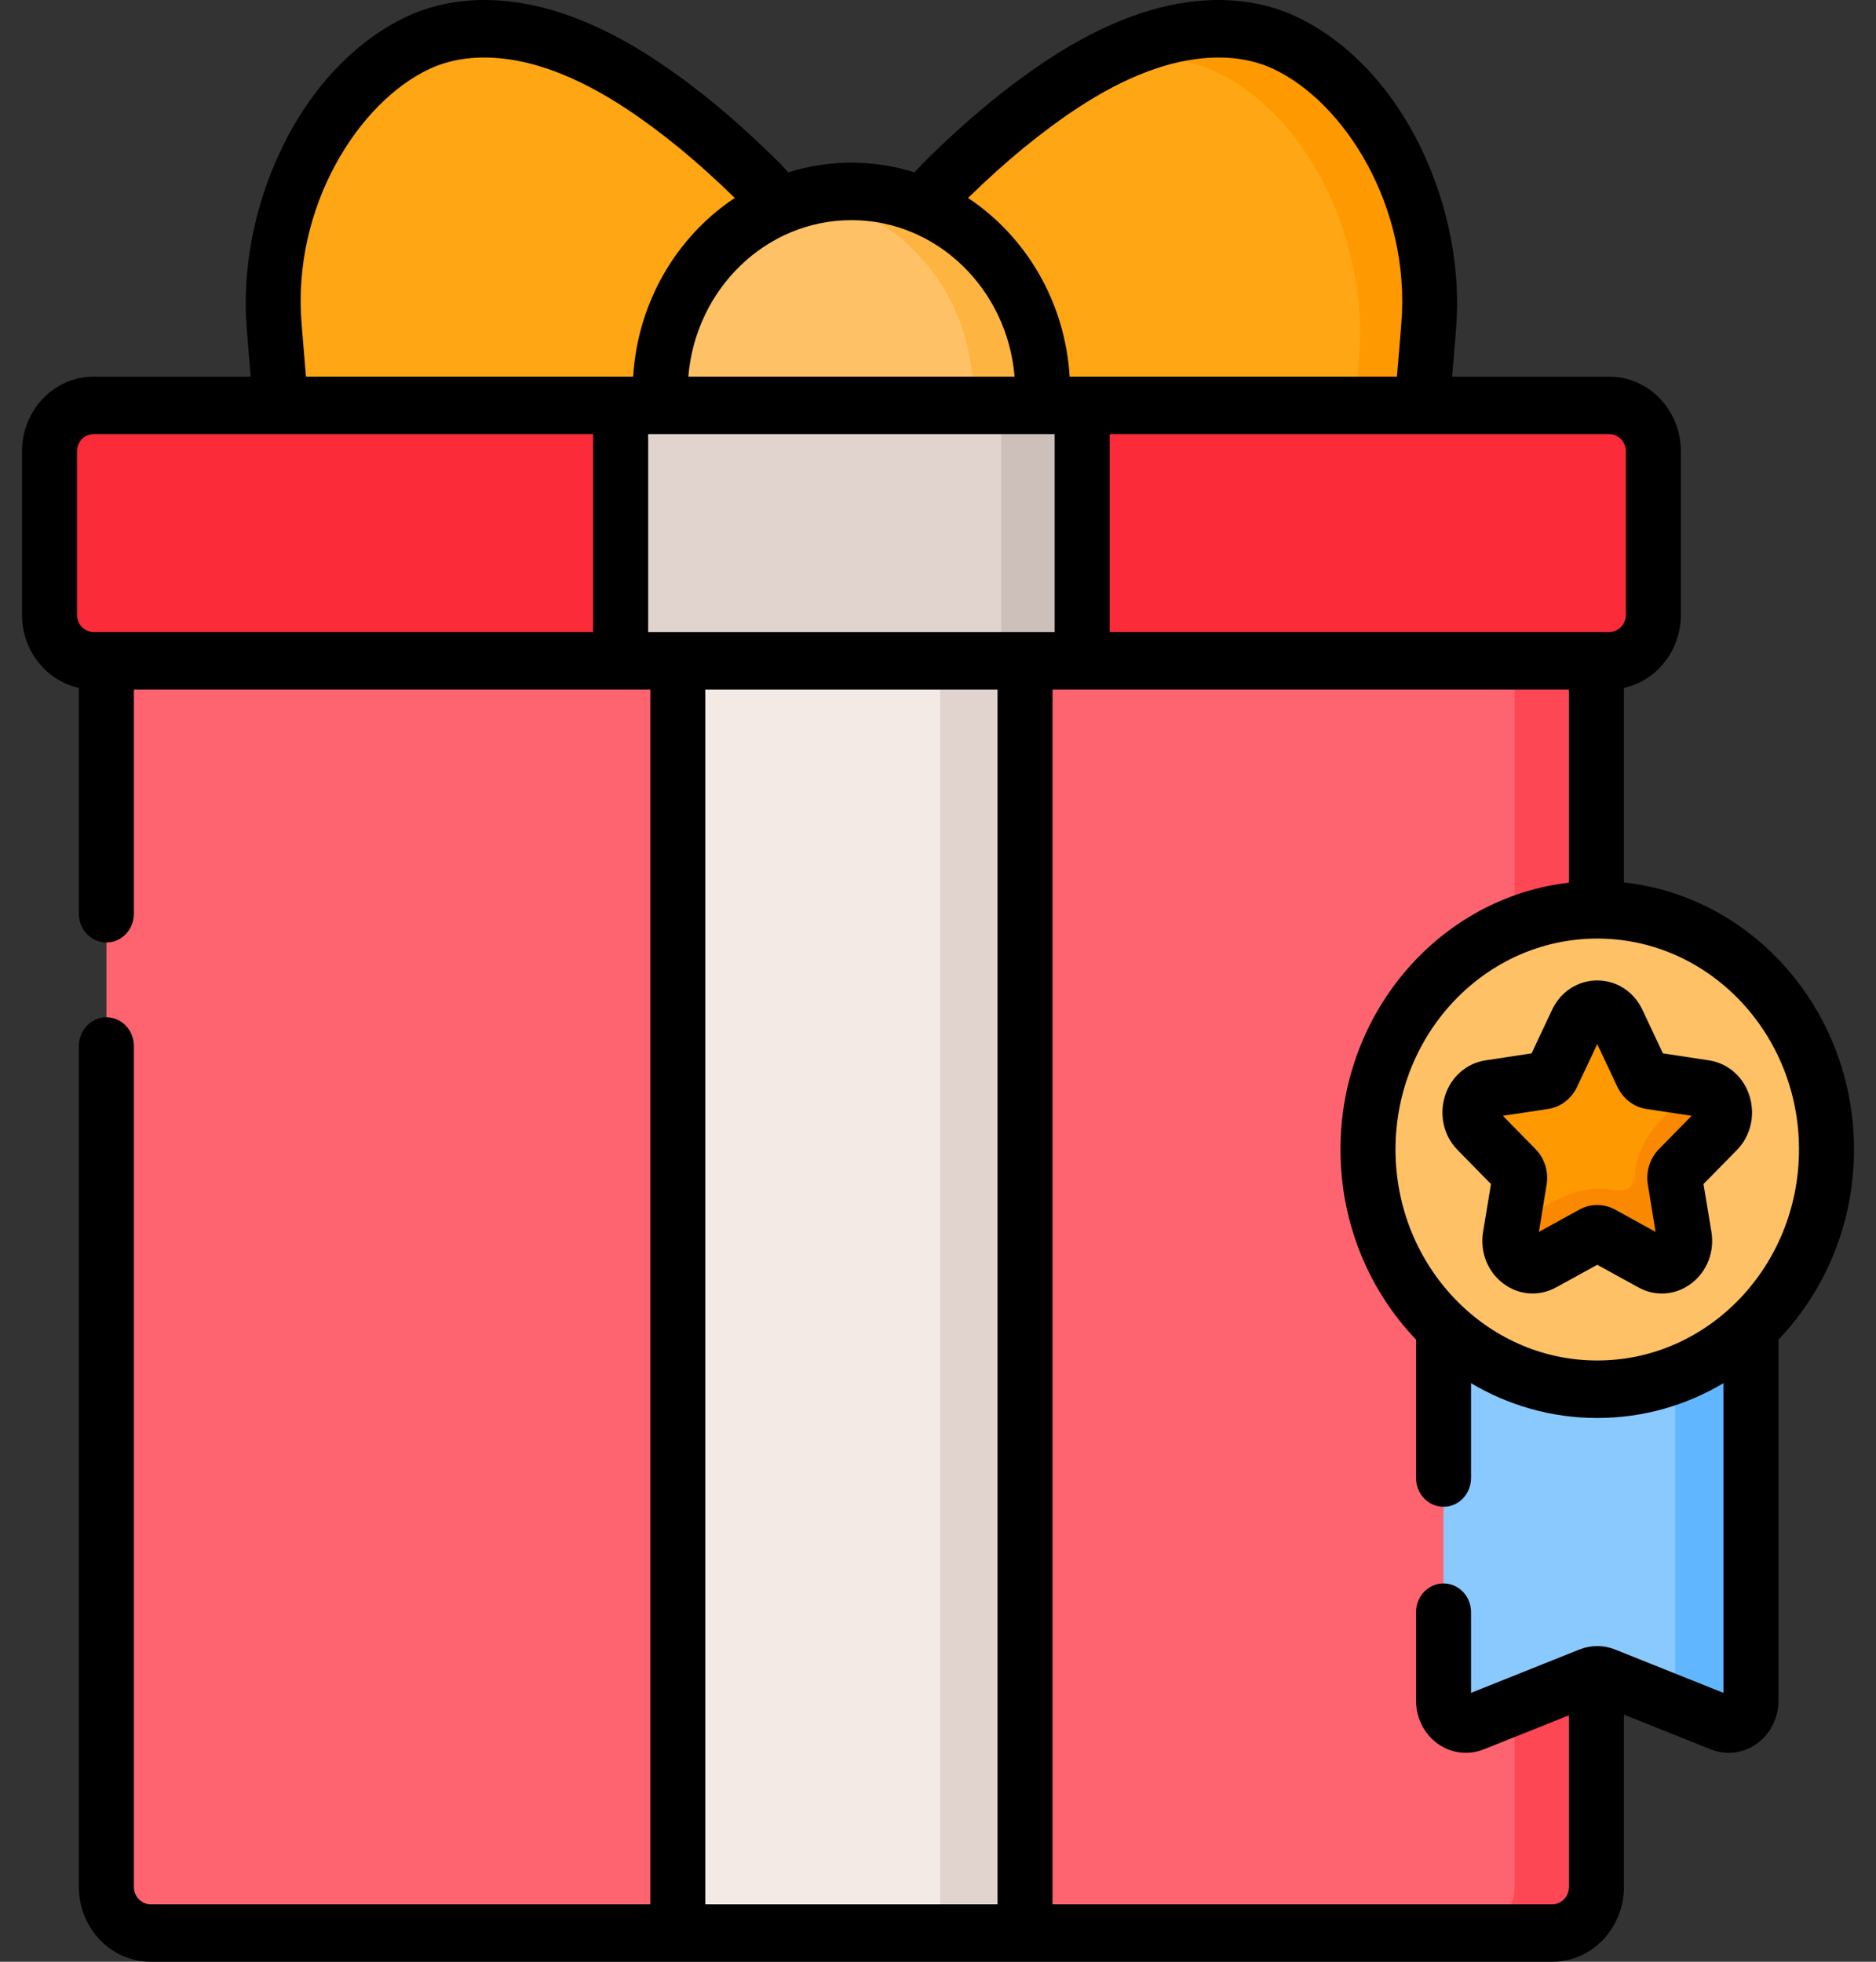<svg width="22" height="23" viewBox="0 0 22 23" fill="none" xmlns="http://www.w3.org/2000/svg">
<rect x="0" y="0" width="22" height="23" fill="#333333" stroke="none"/>
<g clip-path="url(#clip0_451_204)">
<path d="M18.206 22.663H1.764C1.479 22.663 1.248 22.421 1.248 22.123V7.747H18.721V22.123C18.721 22.421 18.491 22.663 18.206 22.663Z" fill="#FE646F"/>
<path d="M18.722 7.747V22.123C18.722 22.421 18.49 22.663 18.206 22.663H17.245C17.53 22.663 17.761 22.421 17.761 22.123V7.747H18.722Z" fill="#FD4755"/>
<path d="M9.466 2.741L8.919 2.154C8.483 1.721 8.014 1.316 7.504 0.981C6.993 0.645 6.402 0.37 5.791 0.34C5.489 0.325 5.186 0.37 4.908 0.499C3.762 1.033 3.111 2.562 3.215 3.828C3.221 3.895 3.286 4.753 3.304 4.753H9.466C9.466 4.753 9.466 2.742 9.466 2.741Z" fill="#FEA613"/>
<path d="M10.503 2.741L11.051 2.154C11.487 1.721 11.956 1.316 12.466 0.981C12.977 0.645 13.567 0.37 14.178 0.34C14.48 0.325 14.784 0.37 15.061 0.499C16.208 1.033 16.859 2.562 16.754 3.828C16.748 3.895 16.683 4.753 16.666 4.753C16.657 4.753 10.503 4.753 10.503 4.753C10.503 4.753 10.503 2.742 10.503 2.741Z" fill="#FEA613"/>
<path d="M16.754 3.828C16.748 3.895 16.683 4.753 16.666 4.753H15.891C15.914 4.505 15.937 4.204 15.94 4.165C16.045 2.9 15.393 1.37 14.247 0.836C13.969 0.707 13.666 0.662 13.364 0.677C13.182 0.686 13.002 0.717 12.825 0.764C13.246 0.533 13.706 0.363 14.178 0.34C14.48 0.325 14.784 0.37 15.061 0.499C16.208 1.033 16.859 2.562 16.754 3.828Z" fill="#FE9901"/>
<path d="M18.873 7.747H1.096C0.811 7.747 0.58 7.505 0.58 7.207V5.292C0.58 4.994 0.811 4.753 1.096 4.753H18.873C19.158 4.753 19.389 4.994 19.389 5.292V7.207C19.389 7.505 19.158 7.747 18.873 7.747Z" fill="#FB2B3A"/>
<path d="M12.227 4.753H7.742V4.588C7.742 3.293 8.746 2.244 9.985 2.244C11.223 2.244 12.227 3.293 12.227 4.588V4.753H12.227Z" fill="#FEC165"/>
<path d="M12.227 4.588V4.753H11.412V4.63C11.412 3.982 11.16 3.396 10.755 2.972C10.416 2.618 9.968 2.376 9.469 2.306C9.634 2.265 9.807 2.244 9.984 2.244C10.604 2.244 11.164 2.506 11.57 2.93C11.976 3.354 12.227 3.941 12.227 4.588Z" fill="#FDB441"/>
<path d="M7.279 4.753H12.691V7.747H7.279V4.753Z" fill="#E1D3CE"/>
<path d="M11.742 4.753H12.691V7.747H11.742V4.753Z" fill="#CDBFBA"/>
<path d="M7.949 7.747H12.021V22.663H7.949V7.747Z" fill="#F3EAE6"/>
<path d="M11.025 7.747H12.021V22.663H11.025V7.747Z" fill="#E1D3CE"/>
<path d="M18.731 15.18H16.928V19.94C16.928 20.132 17.112 20.264 17.283 20.196L18.638 19.654C18.698 19.63 18.764 19.63 18.824 19.654L20.179 20.196C20.35 20.264 20.534 20.132 20.534 19.94V15.18H18.731Z" fill="#8AC9FE"/>
<path d="M20.534 15.18V19.941C20.534 20.132 20.35 20.264 20.179 20.196L19.617 19.971C19.635 19.935 19.645 19.894 19.645 19.849V15.18H20.534Z" fill="#60B7FF"/>
<path d="M18.731 16.288C20.216 16.288 21.42 15.03 21.42 13.477C21.42 11.925 20.216 10.666 18.731 10.666C17.246 10.666 16.042 11.925 16.042 13.477C16.042 15.03 17.246 16.288 18.731 16.288Z" fill="#FEC165"/>
<path d="M18.971 11.987L19.257 12.594C19.276 12.634 19.312 12.662 19.354 12.668L19.995 12.765C20.214 12.799 20.302 13.08 20.143 13.242L19.68 13.714C19.649 13.745 19.635 13.79 19.643 13.834L19.752 14.501C19.789 14.729 19.56 14.903 19.364 14.795L18.791 14.48C18.754 14.46 18.709 14.46 18.671 14.48L18.098 14.795C17.902 14.903 17.673 14.729 17.71 14.501L17.82 13.834C17.827 13.79 17.813 13.745 17.783 13.714L17.319 13.242C17.16 13.08 17.248 12.799 17.467 12.765L18.108 12.668C18.15 12.662 18.186 12.634 18.205 12.594L18.491 11.987C18.59 11.78 18.873 11.78 18.971 11.987Z" fill="#FE9901"/>
<path d="M19.68 13.715C19.649 13.746 19.636 13.79 19.643 13.834L19.752 14.501C19.789 14.729 19.56 14.903 19.364 14.795L18.791 14.48C18.754 14.46 18.709 14.46 18.671 14.48L18.098 14.795C17.902 14.903 17.673 14.729 17.71 14.501L17.735 14.349C17.748 14.345 17.761 14.339 17.774 14.332C17.859 14.285 17.943 14.239 18.027 14.193C18.154 14.123 18.281 14.051 18.416 13.999C18.526 13.956 18.644 13.939 18.761 13.934C18.887 13.929 19.074 14.021 19.152 13.869C19.176 13.822 19.169 13.757 19.177 13.706C19.217 13.47 19.346 13.26 19.512 13.094C19.616 12.991 19.716 12.883 19.82 12.778C19.83 12.767 19.84 12.755 19.848 12.743L19.995 12.766C20.214 12.799 20.302 13.081 20.143 13.242L19.68 13.715Z" fill="#FB8801"/>
<path d="M19.044 10.346V8.065C19.425 7.983 19.712 7.629 19.712 7.207V5.292C19.712 4.809 19.335 4.416 18.873 4.416H17.029C17.047 4.221 17.064 4.004 17.071 3.905L17.075 3.857C17.133 3.159 16.987 2.406 16.665 1.737C16.319 1.022 15.797 0.473 15.193 0.191C14.884 0.048 14.538 -0.015 14.163 0.003C13.578 0.032 12.949 0.265 12.294 0.695C11.81 1.014 11.33 1.411 10.828 1.91C10.825 1.913 10.823 1.916 10.82 1.919L10.725 2.021C10.49 1.947 10.242 1.907 9.985 1.907C9.727 1.907 9.479 1.947 9.244 2.021L9.15 1.919C9.147 1.916 9.144 1.913 9.141 1.91C8.639 1.411 8.16 1.014 7.675 0.695C7.021 0.265 6.392 0.032 5.807 0.003C5.432 -0.015 5.085 0.048 4.777 0.191C4.173 0.473 3.65 1.022 3.305 1.737C2.982 2.406 2.836 3.159 2.894 3.857L2.898 3.905C2.906 4.004 2.923 4.221 2.94 4.416H1.096C0.634 4.416 0.258 4.809 0.258 5.292V7.207C0.258 7.629 0.545 7.983 0.925 8.065V10.713C0.925 10.899 1.07 11.05 1.248 11.05C1.426 11.05 1.57 10.899 1.57 10.713V8.084H7.626V22.326H1.764C1.657 22.326 1.57 22.235 1.57 22.123V12.264C1.57 12.078 1.426 11.927 1.248 11.927C1.07 11.927 0.925 12.078 0.925 12.264V22.123C0.925 22.607 1.302 23 1.764 23H18.206C18.668 23 19.044 22.607 19.044 22.123V20.103L20.064 20.511C20.131 20.538 20.202 20.551 20.272 20.551C20.389 20.551 20.505 20.514 20.603 20.443C20.762 20.329 20.856 20.141 20.856 19.94V15.706C21.403 15.135 21.742 14.347 21.742 13.477C21.742 11.852 20.558 10.511 19.044 10.346ZM18.873 5.09C18.98 5.09 19.067 5.181 19.067 5.292V7.207C19.067 7.319 18.98 7.41 18.873 7.41H13.013V5.09H18.873ZM12.637 1.266C13.197 0.898 13.72 0.7 14.193 0.677C14.467 0.663 14.715 0.707 14.93 0.807C15.759 1.193 16.547 2.417 16.433 3.799L16.429 3.85C16.408 4.113 16.393 4.293 16.382 4.416H12.544C12.49 3.534 12.027 2.768 11.352 2.321C11.794 1.89 12.215 1.544 12.637 1.266ZM9.985 2.581C10.988 2.581 11.814 3.389 11.898 4.416H8.072C8.156 3.389 8.982 2.581 9.985 2.581ZM6.956 7.41H1.096C0.989 7.41 0.903 7.319 0.903 7.207V5.292C0.903 5.181 0.989 5.09 1.096 5.09H6.956V7.41ZM3.588 4.416C3.577 4.293 3.562 4.113 3.541 3.85L3.537 3.799C3.422 2.417 4.211 1.193 5.039 0.807C5.255 0.707 5.502 0.663 5.776 0.677C6.249 0.7 6.772 0.899 7.332 1.266C7.754 1.544 8.176 1.89 8.617 2.321C7.942 2.768 7.479 3.534 7.425 4.416H3.588ZM7.601 7.41V5.09H12.368V7.41H7.601ZM11.698 22.326H8.271V8.084H11.698V22.326ZM20.211 19.848L18.939 19.339C18.805 19.286 18.657 19.286 18.523 19.339L17.251 19.848V18.902C17.251 18.715 17.107 18.565 16.928 18.565C16.75 18.565 16.606 18.715 16.606 18.902V19.941C16.606 20.141 16.701 20.329 16.859 20.443C17.017 20.557 17.219 20.582 17.398 20.511L18.399 20.111V22.123C18.399 22.235 18.312 22.326 18.206 22.326H12.343V8.084H18.399V10.349C16.894 10.522 15.72 11.859 15.72 13.477C15.72 14.347 16.059 15.135 16.606 15.706V17.328C16.606 17.515 16.75 17.666 16.929 17.666C17.107 17.666 17.251 17.515 17.251 17.328V16.217C17.689 16.477 18.193 16.625 18.731 16.625C19.269 16.625 19.774 16.477 20.211 16.217V19.848H20.211ZM18.731 15.951C17.426 15.951 16.365 14.841 16.365 13.477C16.365 12.113 17.426 11.004 18.731 11.004C20.036 11.004 21.097 12.113 21.097 13.477C21.097 14.841 20.036 15.951 18.731 15.951Z" fill="black"/>
<path d="M20.517 12.851C20.448 12.627 20.265 12.466 20.041 12.432L19.501 12.35L19.26 11.838C19.16 11.626 18.957 11.495 18.731 11.495C18.505 11.495 18.302 11.626 18.202 11.838L17.961 12.35L17.421 12.432C17.197 12.466 17.014 12.627 16.945 12.851C16.875 13.076 16.932 13.319 17.094 13.484L17.485 13.882L17.392 14.444C17.354 14.677 17.444 14.908 17.627 15.047C17.81 15.186 18.048 15.204 18.248 15.094L18.731 14.829L19.214 15.094C19.301 15.142 19.395 15.166 19.489 15.166C19.611 15.166 19.732 15.126 19.835 15.047C20.018 14.908 20.108 14.677 20.07 14.444L19.977 13.882L20.368 13.484C20.53 13.319 20.587 13.076 20.517 12.851ZM19.454 13.473C19.348 13.582 19.299 13.738 19.325 13.891L19.415 14.443L18.941 14.182C18.81 14.11 18.652 14.11 18.521 14.182L18.047 14.443L18.137 13.891C18.163 13.738 18.114 13.582 18.008 13.473L17.624 13.082L18.154 13.002C18.301 12.98 18.428 12.883 18.494 12.744L18.731 12.242L18.968 12.744C19.034 12.883 19.161 12.98 19.308 13.002L19.838 13.082L19.454 13.473Z" fill="black"/>
</g>
<defs>
<clipPath id="clip0_451_204">
<rect width="22" height="23" fill="white"/>
</clipPath>
</defs>
</svg>
